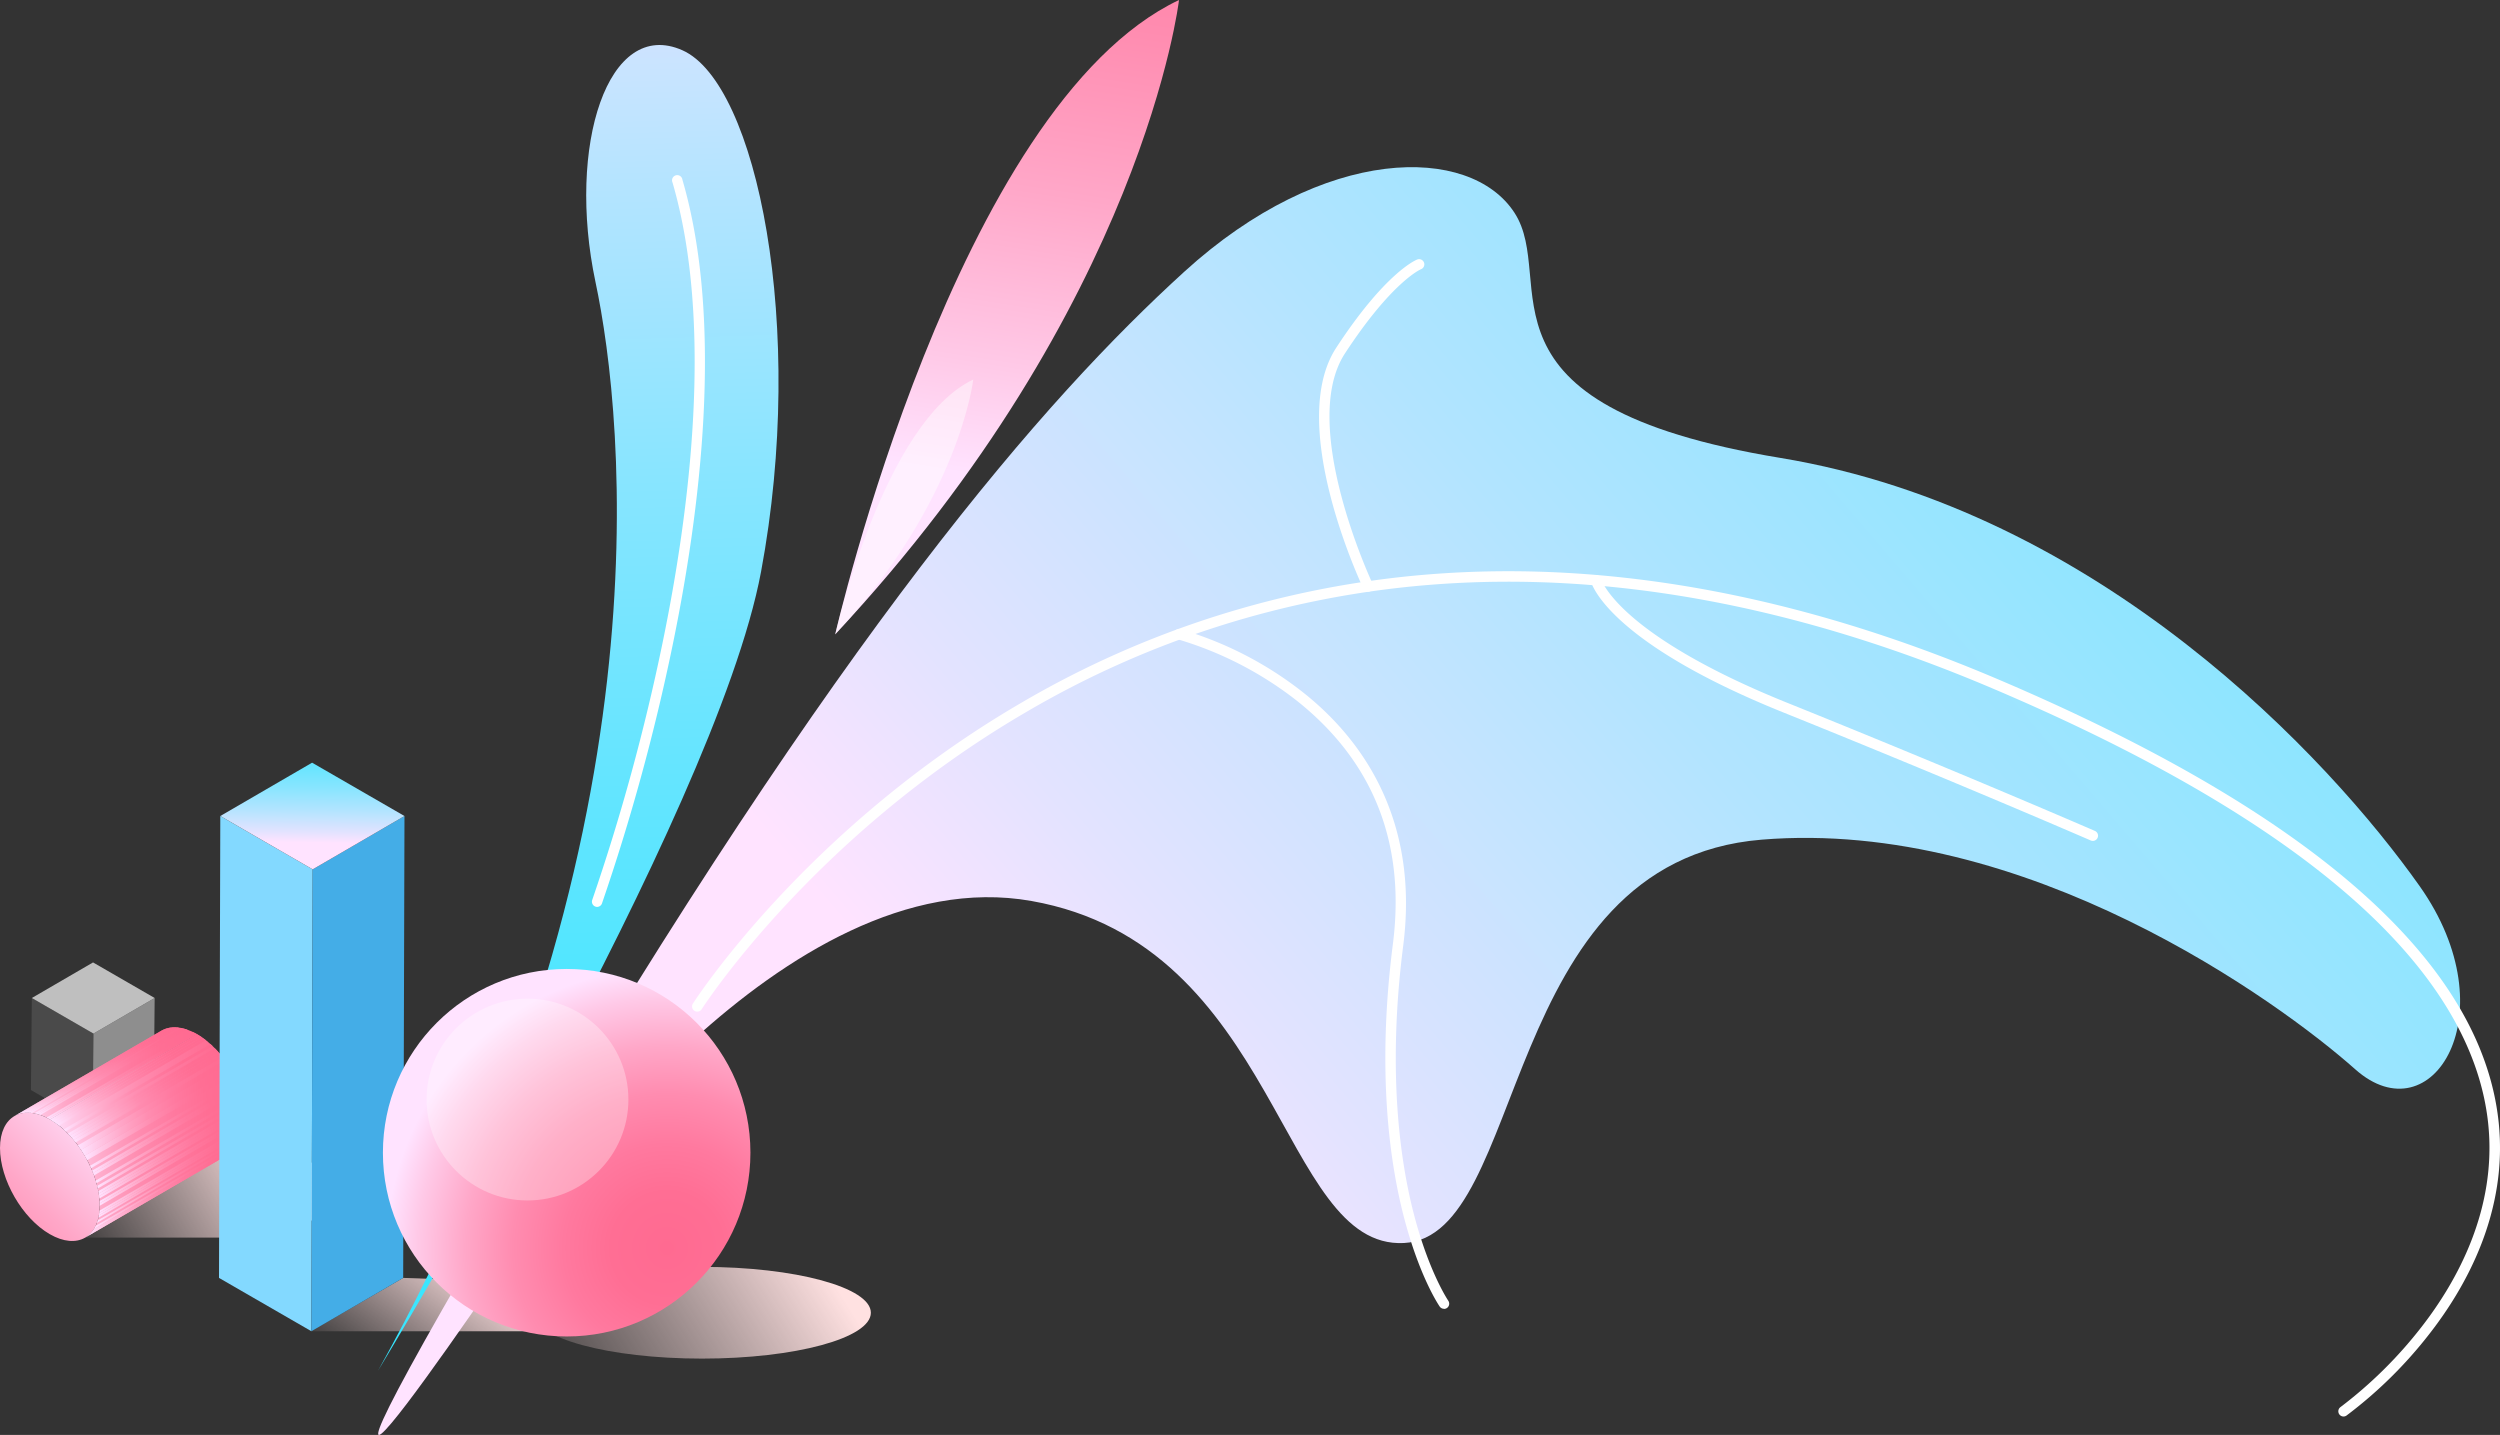 <svg id="design_BRANDING" data-name="design BRANDING" xmlns="http://www.w3.org/2000/svg" xmlns:xlink="http://www.w3.org/1999/xlink" width="585.948" height="336.321" viewBox="0 0 585.948 336.321">
  <rect x="0" y="0" width="585.948" height="336.321" fill="#333333" stroke="none"/>
  <defs>
    <linearGradient id="linear-gradient" y1="0.5" x2="1" y2="0.5" gradientUnits="objectBoundingBox">
      <stop offset="0" stop-color="#ffe3ff"/>
      <stop offset="0.11" stop-color="#ffc9e7"/>
      <stop offset="0.28" stop-color="#ffa7c8"/>
      <stop offset="0.45" stop-color="#ff8cb0"/>
      <stop offset="0.63" stop-color="#ff799f"/>
      <stop offset="0.8" stop-color="#ff6e94"/>
      <stop offset="1" stop-color="#ff6a91"/>
    </linearGradient>
    <linearGradient id="linear-gradient-2" x1="0" y1="0.5" x2="1" y2="0.5" xlink:href="#linear-gradient"/>
    <linearGradient id="linear-gradient-3" x1="0.862" y1="0.781" x2="-0.073" y2="1.025" gradientUnits="objectBoundingBox">
      <stop offset="0" stop-color="#ffe1e1"/>
      <stop offset="1" stop-color="#ffe1e1" stop-opacity="0"/>
    </linearGradient>
    <linearGradient id="linear-gradient-5" x1="1" y1="0.813" x2="-0.097" y2="1" xlink:href="#linear-gradient-3"/>
    <clipPath id="clip-path">
      <path id="Path_1335" data-name="Path 1335" d="M5.59,415.206,40.027,395.2c2.124-1.221,5.073-1.062,8.321.818l-34.437,20C10.657,414.144,7.714,413.967,5.59,415.206Z" transform="translate(-5.59 -394.418)" fill="url(#linear-gradient)"/>
    </clipPath>
    <linearGradient id="linear-gradient-7" x1="0" y1="0.5" x2="0.999" y2="0.5" xlink:href="#linear-gradient"/>
    <linearGradient id="linear-gradient-8" x1="0" y1="0.5" x2="1" y2="0.5" xlink:href="#linear-gradient"/>
    <linearGradient id="linear-gradient-9" x1="0" y1="0.5" x2="1" y2="0.5" xlink:href="#linear-gradient"/>
    <linearGradient id="linear-gradient-10" x1="0" y1="0.499" x2="0.999" y2="0.499" xlink:href="#linear-gradient"/>
    <linearGradient id="linear-gradient-11" x1="0" y1="0.5" x2="0.999" y2="0.5" xlink:href="#linear-gradient"/>
    <linearGradient id="linear-gradient-12" x1="0" y1="0.5" x2="1" y2="0.5" xlink:href="#linear-gradient"/>
    <linearGradient id="linear-gradient-15" x1="-0.001" y1="0.5" x2="0.999" y2="0.5" xlink:href="#linear-gradient"/>
    <linearGradient id="linear-gradient-16" x1="0" y1="0.5" x2="1" y2="0.5" xlink:href="#linear-gradient"/>
    <linearGradient id="linear-gradient-21" x1="0" y1="0.5" x2="1" y2="0.5" xlink:href="#linear-gradient"/>
    <linearGradient id="linear-gradient-22" x1="0.843" y1="0.01" x2="-0.793" y2="2.35" xlink:href="#linear-gradient"/>
    <clipPath id="clip-path-2">
      <path id="Path_1383" data-name="Path 1383" d="M61.88,424.71l-34.425,20c2.1-1.221,3.4-3.809,3.413-7.5,0-7.423-5.2-16.483-11.648-20.188L53.639,397c6.453,3.724,11.672,12.759,11.654,20.182C65.28,420.894,63.98,423.489,61.88,424.71Z" transform="translate(-19.22 -397)" fill="url(#linear-gradient-2)"/>
    </clipPath>
    <linearGradient id="linear-gradient-24" x1="0" y1="0.5" x2="1" y2="0.5" xlink:href="#linear-gradient"/>
    <linearGradient id="linear-gradient-26" x1="0.001" y1="0.499" x2="1" y2="0.499" xlink:href="#linear-gradient"/>
    <linearGradient id="linear-gradient-27" x1="0.001" y1="0.499" x2="1.001" y2="0.499" xlink:href="#linear-gradient"/>
    <linearGradient id="linear-gradient-28" x1="0" y1="0.5" x2="1" y2="0.5" xlink:href="#linear-gradient"/>
    <linearGradient id="linear-gradient-33" x1="0" y1="0.5" x2="1" y2="0.5" xlink:href="#linear-gradient"/>
    <linearGradient id="linear-gradient-34" x1="0" y1="0.5" x2="1" y2="0.5" xlink:href="#linear-gradient"/>
    <linearGradient id="linear-gradient-35" x1="0" y1="0.5" x2="0.999" y2="0.5" xlink:href="#linear-gradient"/>
    <linearGradient id="linear-gradient-38" x1="0" y1="0.5" x2="1" y2="0.5" xlink:href="#linear-gradient"/>
    <linearGradient id="linear-gradient-40" x1="0.001" y1="0.5" x2="0.999" y2="0.5" xlink:href="#linear-gradient"/>
    <linearGradient id="linear-gradient-43" x1="0" y1="0.5" x2="0.999" y2="0.5" xlink:href="#linear-gradient"/>
    <linearGradient id="linear-gradient-57" x1="0" y1="0.5" x2="1.001" y2="0.5" xlink:href="#linear-gradient"/>
    <linearGradient id="linear-gradient-58" x1="0" y1="0.5" x2="1" y2="0.5" xlink:href="#linear-gradient"/>
    <linearGradient id="linear-gradient-62" x1="0" y1="0.5" x2="1" y2="0.5" xlink:href="#linear-gradient"/>
    <linearGradient id="linear-gradient-63" x1="0" y1="0.5" x2="1" y2="0.5" xlink:href="#linear-gradient"/>
    <linearGradient id="linear-gradient-67" x1="0.001" y1="0.5" x2="1" y2="0.5" xlink:href="#linear-gradient"/>
    <linearGradient id="linear-gradient-68" x1="0" y1="0.5" x2="1.001" y2="0.5" xlink:href="#linear-gradient"/>
    <linearGradient id="linear-gradient-69" x1="-9.802" y1="-0.114" x2="-9.788" y2="1.532" gradientUnits="objectBoundingBox">
      <stop offset="0" stop-color="#ffe3ff"/>
      <stop offset="0.06" stop-color="#e3e3ff"/>
      <stop offset="0.19" stop-color="#b2e4ff"/>
      <stop offset="0.32" stop-color="#88e5ff"/>
      <stop offset="0.45" stop-color="#66e5ff"/>
      <stop offset="0.58" stop-color="#4be6ff"/>
      <stop offset="0.71" stop-color="#38e6ff"/>
      <stop offset="0.85" stop-color="#2de6ff"/>
      <stop offset="1" stop-color="#29e6ff"/>
    </linearGradient>
    <linearGradient id="linear-gradient-70" x1="0.366" y1="1.13" x2="2.552" y2="0.084" xlink:href="#linear-gradient-69"/>
    <linearGradient id="linear-gradient-71" x1="0.493" y1="0.748" x2="0.536" y2="-0.851" xlink:href="#linear-gradient-69"/>
    <radialGradient id="radial-gradient" cx="66.591" cy="65.394" r="65.718" gradientUnits="userSpaceOnUse">
      <stop offset="0" stop-color="#ff6a91"/>
      <stop offset="0.2" stop-color="#ff6e94"/>
      <stop offset="0.37" stop-color="#ff799f"/>
      <stop offset="0.55" stop-color="#ff8cb0"/>
      <stop offset="0.72" stop-color="#ffa7c8"/>
      <stop offset="0.89" stop-color="#ffc9e7"/>
      <stop offset="1" stop-color="#ffe3ff"/>
    </radialGradient>
    <linearGradient id="linear-gradient-72" x1="0.478" y1="0.755" x2="0.617" y2="-0.885" xlink:href="#linear-gradient"/>
  </defs>
  <g id="Layer_1" data-name="Layer 1">
    <g id="Group_143" data-name="Group 143" transform="translate(7.252 225.571)">
      <path id="Path_1314" data-name="Path 1314" d="M26.531,391.5l-.208,21.574L11.88,404.734l.208-21.574Z" transform="translate(-11.88 -374.821)" fill="#4a4a4a"/>
      <path id="Path_1315" data-name="Path 1315" d="M35.748,391.5l14.346-8.339-.208,21.58L35.54,413.073Z" transform="translate(-21.096 -374.821)" fill="#8e8e8e"/>
      <path id="Path_1316" data-name="Path 1316" d="M12.22,377.839,26.566,369.5l14.444,8.339-14.346,8.339Z" transform="translate(-12.012 -369.5)" fill="#bfbfbf"/>
    </g>
    <path id="Path_1317" data-name="Path 1317" d="M32.71,458.4H82.238l11.6-13.15s-23.479-13.546-30.56-13.083S32.71,458.4,32.71,458.4Z" transform="translate(-12.741 -168.337)" fill="url(#linear-gradient-3)"/>
    <path id="Path_1318" data-name="Path 1318" d="M119.55,503.123H176.7l9.823-10.873-45.462-1.63Z" transform="translate(-46.568 -191.108)" fill="url(#linear-gradient-3)"/>
    <ellipse id="Ellipse_58" data-name="Ellipse 58" cx="39.589" cy="10.75" rx="39.589" ry="10.75" transform="translate(124.934 296.93)" fill="url(#linear-gradient-5)"/>
    <g id="Group_150" data-name="Group 150" transform="translate(0 240.783)">
      <g id="Group_146" data-name="Group 146" transform="translate(3.413)">
        <path id="Path_1319" data-name="Path 1319" d="M5.59,415.206,40.027,395.2c2.124-1.221,5.073-1.062,8.321.818l-34.437,20C10.657,414.144,7.714,413.967,5.59,415.206Z" transform="translate(-5.59 -394.418)" fill="url(#linear-gradient)"/>
        <g id="Group_145" data-name="Group 145" clip-path="url(#clip-path)">
          <g id="Group_144" data-name="Group 144" transform="translate(0 -0.005)">
            <path id="Path_1320" data-name="Path 1320" d="M5.59,415.425,40.027,395.42a6.358,6.358,0,0,1,.946-.44L6.536,414.985a5.33,5.33,0,0,0-.946.44" transform="translate(-5.59 -394.632)" fill="url(#linear-gradient-7)"/>
            <path id="Path_1321" data-name="Path 1321" d="M7.14,414.853,41.559,394.86a5.971,5.971,0,0,1,.818-.22L7.958,414.627a5.979,5.979,0,0,0-.818.226" transform="translate(-6.194 -394.5)" fill="url(#linear-gradient-8)"/>
            <path id="Path_1322" data-name="Path 1322" d="M8.48,414.557l34.419-20a4.939,4.939,0,0,1,.672-.1l-34.419,20a3.494,3.494,0,0,0-.672.1" transform="translate(-6.716 -394.43)" fill="url(#linear-gradient-9)"/>
            <path id="Path_1323" data-name="Path 1323" d="M9.576,414.459l34.443-20h.61L10.18,414.435H9.57" transform="translate(-7.14 -394.43)" fill="url(#linear-gradient-10)"/>
            <path id="Path_1324" data-name="Path 1324" d="M10.57,414.415,45.019,394.41h.549L11.119,414.428H10.57" transform="translate(-7.53 -394.41)" fill="url(#linear-gradient-11)"/>
            <path id="Path_1325" data-name="Path 1325" d="M11.47,414.439l34.425-20,.519.055-34.425,20c-.171,0-.348-.043-.519-.055" transform="translate(-7.88 -394.422)" fill="url(#linear-gradient-12)"/>
            <path id="Path_1326" data-name="Path 1326" d="M12.32,414.529l34.425-20a3.173,3.173,0,0,1,.513.079L12.833,414.615c-.171-.037-.342-.061-.513-.086" transform="translate(-8.211 -394.457)" fill="url(#linear-gradient-9)"/>
            <path id="Path_1327" data-name="Path 1327" d="M13.16,414.665,47.585,394.66q.238.043.476.11l-34.388,20-.482-.1" transform="translate(-8.539 -394.507)" fill="url(#linear-gradient-9)"/>
            <path id="Path_1328" data-name="Path 1328" d="M14,414.839l34.419-20c.159.037.324.085.482.134l-34.449,20L14,414.839" transform="translate(-8.866 -394.577)" fill="url(#linear-gradient-15)"/>
            <path id="Path_1329" data-name="Path 1329" d="M14.74,415.059l34.419-20c.159.043.311.1.47.153l-34.419,20-.47-.153" transform="translate(-9.154 -394.663)" fill="url(#linear-gradient-16)"/>
            <path id="Path_1330" data-name="Path 1330" d="M15.51,415.309l34.419-20c.159.055.311.11.47.177l-34.419,20-.47-.177" transform="translate(-9.454 -394.761)" fill="url(#linear-gradient-16)"/>
            <path id="Path_1331" data-name="Path 1331" d="M16.28,415.6l34.419-20,.47.2L16.75,415.8l-.47-.2" transform="translate(-9.754 -394.874)" fill="url(#linear-gradient-12)"/>
            <path id="Path_1332" data-name="Path 1332" d="M17.05,415.925,51.469,395.92l.476.226L17.52,416.151c-.159-.079-.317-.159-.47-.226" transform="translate(-10.054 -394.998)" fill="url(#linear-gradient-9)"/>
            <path id="Path_1333" data-name="Path 1333" d="M17.82,416.3,52.245,396.29c.159.079.317.159.476.25l-34.419,20c-.165-.085-.324-.171-.482-.244" transform="translate(-10.354 -395.142)" fill="url(#linear-gradient-16)"/>
            <path id="Path_1334" data-name="Path 1334" d="M18.61,416.7l34.425-20c.122.061.25.134.372.208l-34.425,20-.372-.208" transform="translate(-10.662 -395.302)" fill="url(#linear-gradient-21)"/>
          </g>
        </g>
      </g>
      <path id="Path_1336" data-name="Path 1336" d="M11.733,428.776c6.453,3.73,11.672,12.765,11.648,20.188s-5.275,10.415-11.727,6.685S0,442.884,0,435.461,5.275,425.046,11.733,428.776Z" transform="translate(0 -407.176)" fill="url(#linear-gradient-22)"/>
      <g id="Group_149" data-name="Group 149" transform="translate(11.733 1.577)">
        <path id="Path_1337" data-name="Path 1337" d="M61.88,424.71l-34.425,20c2.1-1.221,3.4-3.809,3.413-7.5,0-7.423-5.2-16.483-11.648-20.188L53.639,397c6.453,3.724,11.672,12.759,11.654,20.182C65.28,420.894,63.98,423.489,61.88,424.71Z" transform="translate(-19.22 -397)" fill="url(#linear-gradient-2)"/>
        <g id="Group_148" data-name="Group 148" clip-path="url(#clip-path-2)">
          <g id="Group_147" data-name="Group 147">
            <path id="Path_1338" data-name="Path 1338" d="M19.22,417.024,53.639,397l.116.067L19.33,417.091l-.11-.067" transform="translate(-19.22 -397)" fill="url(#linear-gradient-24)"/>
            <path id="Path_1339" data-name="Path 1339" d="M19.4,417.149l34.425-20,.494.3L19.894,417.454c-.159-.1-.324-.208-.494-.305" transform="translate(-19.29 -397.058)" fill="url(#linear-gradient-9)"/>
            <path id="Path_1340" data-name="Path 1340" d="M20.2,417.645,54.623,397.64l.494.33L20.681,418.005c-.165-.116-.33-.226-.5-.33" transform="translate(-19.594 -397.249)" fill="url(#linear-gradient-26)"/>
            <path id="Path_1341" data-name="Path 1341" d="M21,418.235,55.419,398.23l.507.36-34.4,19.975c-.171-.128-.336-.244-.507-.36" transform="translate(-19.913 -397.479)" fill="url(#linear-gradient-27)"/>
            <path id="Path_1342" data-name="Path 1342" d="M21.86,418.775,56.279,398.77c.177.128.348.256.513.391L22.373,419.166c-.171-.134-.342-.269-.513-.391" transform="translate(-20.248 -397.689)" fill="url(#linear-gradient-28)"/>
            <path id="Path_1343" data-name="Path 1343" d="M22.7,419.415,57.119,399.41l.519.427-34.419,20c-.171-.14-.342-.287-.519-.421" transform="translate(-20.576 -397.939)" fill="url(#linear-gradient-9)"/>
            <path id="Path_1344" data-name="Path 1344" d="M23.55,420.109l34.419-20,.525.452L24.069,420.567c-.171-.159-.342-.311-.519-.458" transform="translate(-20.907 -398.211)" fill="url(#linear-gradient-28)"/>
            <path id="Path_1345" data-name="Path 1345" d="M24.4,420.855,58.825,400.85l.513.476L24.913,421.331q-.244-.244-.513-.476" transform="translate(-21.238 -398.5)" fill="url(#linear-gradient-28)"/>
            <path id="Path_1346" data-name="Path 1346" d="M25.24,421.635,59.665,401.63l.488.488L25.734,422.124c-.165-.165-.324-.33-.494-.488" transform="translate(-21.565 -398.803)" fill="url(#linear-gradient-28)"/>
            <path id="Path_1347" data-name="Path 1347" d="M26.05,422.435,60.469,402.43c.165.165.324.33.482.5L26.526,422.924c-.153-.171-.311-.336-.476-.5" transform="translate(-21.88 -399.115)" fill="url(#linear-gradient-33)"/>
            <path id="Path_1348" data-name="Path 1348" d="M26.83,423.235,61.255,403.23c.153.165.305.336.452.507L27.288,423.748c-.153-.171-.3-.336-.458-.5" transform="translate(-22.184 -399.427)" fill="url(#linear-gradient-34)"/>
            <path id="Path_1349" data-name="Path 1349" d="M27.58,424.079l34.443-20c.153.171.305.348.452.525L28.032,424.61l-.452-.531" transform="translate(-22.476 -399.758)" fill="url(#linear-gradient-35)"/>
            <path id="Path_1350" data-name="Path 1350" d="M28.32,424.945,62.739,404.94c.153.183.305.372.452.562l-34.419,20c-.147-.189-.3-.372-.452-.555" transform="translate(-22.765 -400.093)" fill="url(#linear-gradient-9)"/>
            <path id="Path_1351" data-name="Path 1351" d="M29.06,425.859l34.419-20c.177.22.348.452.519.678L29.579,426.543c-.171-.232-.342-.458-.519-.684" transform="translate(-23.053 -400.451)" fill="url(#linear-gradient-9)"/>
            <path id="Path_1352" data-name="Path 1352" d="M29.91,426.987,64.329,407c.256.348.5.7.745,1.056L30.649,428.043c-.238-.36-.482-.714-.739-1.056" transform="translate(-23.384 -400.895)" fill="url(#linear-gradient-38)"/>
            <path id="Path_1353" data-name="Path 1353" d="M31.12,428.705,65.545,408.7c.3.452.61.91.861,1.38L31.987,430.085c-.275-.47-.562-.928-.867-1.38" transform="translate(-23.855 -401.557)" fill="url(#linear-gradient-28)"/>
            <path id="Path_1354" data-name="Path 1354" d="M32.521,430.981,66.939,411c.2.342.4.684.61,1.032L33.1,432.007a11.919,11.919,0,0,0-.61-1.026" transform="translate(-24.389 -402.453)" fill="url(#linear-gradient-40)"/>
            <path id="Path_1355" data-name="Path 1355" d="M33.49,432.649l34.419-20c.122.232.244.464.36.7L33.85,433.351c-.116-.238-.238-.47-.36-.7" transform="translate(-24.779 -403.096)" fill="url(#linear-gradient-28)"/>
            <path id="Path_1356" data-name="Path 1356" d="M34.08,433.8,68.5,413.79c.1.208.2.409.3.611L34.373,434.406c-.092-.2-.2-.409-.293-.61" transform="translate(-25.008 -403.54)" fill="url(#linear-gradient-33)"/>
            <path id="Path_1357" data-name="Path 1357" d="M34.56,434.8l34.455-20,.256.568-34.443,20c-.085-.189-.171-.378-.263-.568" transform="translate(-25.195 -403.934)" fill="url(#linear-gradient-43)"/>
            <path id="Path_1358" data-name="Path 1358" d="M35,435.729l34.419-20c.085.183.165.372.238.556L35.228,436.291l-.238-.562" transform="translate(-25.363 -404.296)" fill="url(#linear-gradient-21)"/>
            <path id="Path_1359" data-name="Path 1359" d="M35.38,436.645,69.8,416.64c.079.189.159.379.232.568L35.606,437.213c-.073-.189-.147-.379-.226-.568" transform="translate(-25.515 -404.65)" fill="url(#linear-gradient-9)"/>
            <path id="Path_1360" data-name="Path 1360" d="M35.75,437.575,70.175,417.57c.073.2.147.385.214.574L35.97,438.149c-.073-.189-.14-.385-.22-.574" transform="translate(-25.659 -405.013)" fill="url(#linear-gradient-33)"/>
            <path id="Path_1361" data-name="Path 1361" d="M36.11,438.515,70.529,418.51c.073.2.14.4.208.61L36.318,439.108l-.208-.611" transform="translate(-25.799 -405.379)" fill="url(#linear-gradient-9)"/>
            <path id="Path_1362" data-name="Path 1362" d="M36.45,439.489l34.419-20c.067.2.134.4.2.61L36.639,440.094c-.061-.2-.122-.4-.189-.61" transform="translate(-25.931 -405.76)" fill="url(#linear-gradient-33)"/>
            <path id="Path_1363" data-name="Path 1363" d="M36.76,440.479l34.425-20c.061.208.122.409.177.61L36.943,441.1q-.085-.311-.183-.61" transform="translate(-26.052 -406.146)" fill="url(#linear-gradient-9)"/>
            <path id="Path_1364" data-name="Path 1364" d="M37.06,441.5,71.479,421.49q.092.311.165.61L37.225,442.112l-.165-.61" transform="translate(-26.169 -406.539)" fill="url(#linear-gradient-9)"/>
            <path id="Path_1365" data-name="Path 1365" d="M37.33,442.509l34.419-20c.049.2.1.409.14.61L37.47,443.126c-.043-.208-.092-.409-.14-.61" transform="translate(-26.274 -406.937)" fill="url(#linear-gradient-28)"/>
            <path id="Path_1366" data-name="Path 1366" d="M37.56,443.515,71.979,423.51c.049.2.085.409.128.61L37.682,444.126c-.037-.208-.079-.409-.122-.611" transform="translate(-26.364 -407.326)" fill="url(#linear-gradient-28)"/>
            <path id="Path_1367" data-name="Path 1367" d="M37.76,444.515,72.185,424.51c.037.2.067.4.1.61L37.864,445.1a3.993,3.993,0,0,0-.1-.611" transform="translate(-26.442 -407.716)" fill="url(#linear-gradient-33)"/>
            <path id="Path_1368" data-name="Path 1368" d="M37.93,445.479l34.419-20c.037.2.061.391.085.61L38.015,446.071a4.718,4.718,0,0,0-.085-.61" transform="translate(-26.508 -408.094)" fill="url(#linear-gradient-28)"/>
            <path id="Path_1369" data-name="Path 1369" d="M38.07,446.445,72.489,426.44c0,.189.049.385.067.574l-34.425,20a4.483,4.483,0,0,0-.061-.568" transform="translate(-26.563 -408.468)" fill="url(#linear-gradient-9)"/>
            <path id="Path_1370" data-name="Path 1370" d="M38.17,447.379l34.425-20a2.544,2.544,0,0,0,.043.568L38.219,447.953a2.3,2.3,0,0,0-.049-.574" transform="translate(-26.601 -408.834)" fill="url(#linear-gradient-9)"/>
            <path id="Path_1371" data-name="Path 1371" d="M38.25,448.315,72.669,428.31v.568l-34.394,20v-.562" transform="translate(-26.633 -409.196)" fill="url(#linear-gradient-57)"/>
            <path id="Path_1372" data-name="Path 1372" d="M38.29,449.239l34.419-20v.562L38.3,449.8v-.562" transform="translate(-26.648 -409.558)" fill="url(#linear-gradient-58)"/>
            <path id="Path_1373" data-name="Path 1373" d="M38.292,450.159l34.425-20v.562L38.28,450.727v-.568" transform="translate(-26.644 -409.917)" fill="url(#linear-gradient-28)"/>
            <path id="Path_1374" data-name="Path 1374" d="M38.257,451.085,72.675,431.08v.556l-34.455,20c0-.177.031-.366.037-.549" transform="translate(-26.621 -410.275)" fill="url(#linear-gradient-33)"/>
            <path id="Path_1375" data-name="Path 1375" d="M38.185,451.993,72.61,432a4.273,4.273,0,0,1-.061.562L38.13,452.555c0-.183.043-.366.055-.562" transform="translate(-26.586 -410.633)" fill="url(#linear-gradient-28)"/>
            <path id="Path_1376" data-name="Path 1376" d="M38.079,452.909l34.419-20a3.385,3.385,0,0,1-.079.555L38,453.471a4.826,4.826,0,0,1,.085-.562" transform="translate(-26.535 -410.988)" fill="url(#linear-gradient-62)"/>
            <path id="Path_1377" data-name="Path 1377" d="M37.922,453.825,72.347,433.82c-.037.2-.073.391-.116.574L37.8,454.4c.043-.189.085-.379.116-.574" transform="translate(-26.457 -411.342)" fill="url(#linear-gradient-63)"/>
            <path id="Path_1378" data-name="Path 1378" d="M37.7,454.765,72.127,434.76c-.049.208-.1.4-.159.61L37.55,455.364c.055-.2.11-.4.153-.61" transform="translate(-26.36 -411.708)" fill="url(#linear-gradient-28)"/>
            <path id="Path_1379" data-name="Path 1379" d="M37.418,455.745,71.836,435.74c-.061.214-.128.415-.2.61L37.21,456.356c.079-.2.147-.4.208-.61" transform="translate(-26.228 -412.09)" fill="url(#linear-gradient-33)"/>
            <path id="Path_1380" data-name="Path 1380" d="M37.031,456.749l34.425-20c-.085.232-.183.452-.281.665l-34.425,20c.1-.214.2-.433.281-.665" transform="translate(-26.048 -412.484)" fill="url(#linear-gradient-33)"/>
            <path id="Path_1381" data-name="Path 1381" d="M36.458,457.839l34.425-20a7.694,7.694,0,0,1-.44.8L36,458.639a7.124,7.124,0,0,0,.44-.8" transform="translate(-25.756 -412.908)" fill="url(#linear-gradient-67)"/>
            <path id="Path_1382" data-name="Path 1382" d="M34.718,459.149l34.425-20a5.964,5.964,0,0,1-2.027,1.978l-34.406,20a5.916,5.916,0,0,0,2.008-1.978" transform="translate(-24.475 -413.418)" fill="url(#linear-gradient-68)"/>
          </g>
        </g>
      </g>
    </g>
    <path id="Path_1384" data-name="Path 1384" d="M145.19,327.939s79.051-129.977,89.74-187.209S233.941,26.266,216.5,18.513s-27.16,22.313-20.372,54.332S213.569,204.751,145.19,327.939Z" transform="translate(-56.555 -6.731)" fill="url(#linear-gradient-69)"/>
    <path id="Path_1385" data-name="Path 1385" d="M183.35,309.06S240.1,225.846,298.3,236.169s58.209,81.621,87.3,80.168,21.977-89.447,83.837-94.538S590.6,259.648,608.583,275.63s36.183-13.095,15.1-42.923-74.948-88.019-149.872-100.387-51.891-41.464-62.305-57.47-44.632-16-77.366,13.821-80.021,83.635-156.4,213.148S183.35,309.06,183.35,309.06Z" transform="translate(-56.554 -24.999)" fill="url(#linear-gradient-70)"/>
    <path id="Path_1386" data-name="Path 1386" d="M228.481,238.753a1.135,1.135,0,0,1-.415-.079,1.221,1.221,0,0,1-.733-1.563,490.992,490.992,0,0,0,16.446-60.083c6.41-31.006,12.026-74.924,2.369-108.054a1.221,1.221,0,1,1,2.32-.659c9.8,33.607,4.145,77.958-2.332,109.275A492.752,492.752,0,0,1,229.6,237.971,1.221,1.221,0,0,1,228.481,238.753Z" transform="translate(-88.523 -26.191)" fill="#fff"/>
    <path id="Path_1387" data-name="Path 1387" d="M652.765,417.424a1.221,1.221,0,0,1-.708-2.216,101.854,101.854,0,0,0,18.925-18.7c8.339-10.7,17.832-27.7,15.671-47.874-1.752-16.349-10.812-32.532-26.934-48.087-19.48-18.8-49.491-36.891-89.209-53.765-45.792-19.493-90.265-27.661-132.064-24.273a221.787,221.787,0,0,0-94.563,29.877c-49.961,29.156-75.7,69.21-75.949,69.594a1.221,1.221,0,0,1-2.063-1.306c.256-.409,26.312-40.963,76.786-70.412a224.228,224.228,0,0,1,95.594-30.206c42.2-3.413,87.023,4.817,133.243,24.456,74.051,31.47,113.622,66.414,117.62,103.86,2.24,21.007-7.582,38.613-16.22,49.681a102.562,102.562,0,0,1-19.425,19.138A1.22,1.22,0,0,1,652.765,417.424Z" transform="translate(-103.488 -85.422)" fill="#fff"/>
    <path id="Path_1388" data-name="Path 1388" d="M513.983,400.825a1.221,1.221,0,0,1-1.007-.525c-.189-.275-4.7-6.9-8.333-20.756-3.327-12.692-6.483-34.132-2.637-64.216,3.01-23.516-4.518-42.66-22.38-56.915a83.782,83.782,0,0,0-28.051-14.5,1.223,1.223,0,0,1,.61-2.369,84.642,84.642,0,0,1,28.9,14.914c12.82,10.189,27.24,28.729,23.345,59.216-3.785,29.6-.714,50.67,2.533,63.123,3.516,13.485,7.979,20.066,8.028,20.146a1.221,1.221,0,0,1-1.007,1.911Z" transform="translate(-175.541 -94.072)" fill="#fff"/>
    <path id="Path_1389" data-name="Path 1389" d="M517.93,177.448a1.221,1.221,0,0,1-1.1-.7c-.745-1.569-18.046-38.643-6.367-56.506,11.52-17.618,18.674-20.543,18.974-20.659a1.223,1.223,0,0,1,.879,2.283c-.055,0-6.837,2.93-17.808,19.712s6.349,53.752,6.526,54.125a1.24,1.24,0,0,1-1.1,1.74Z" transform="translate(-197.266 -38.76)" fill="#fff"/>
    <path id="Path_1390" data-name="Path 1390" d="M728.4,283.073a1.252,1.252,0,0,1-.488-.1c-.305-.134-31.4-13.638-71.957-29.968-41.146-16.568-45.023-30.158-45.175-30.725a1.221,1.221,0,0,1,2.363-.617c0,.079,1.019,3.321,6.813,8.461,5.4,4.8,16.19,12.271,36.9,20.61,40.591,16.349,71.713,29.865,72.036,30a1.221,1.221,0,0,1-.488,2.344Z" transform="translate(-237.896 -85.987)" fill="#fff"/>
    <g id="Group_151" data-name="Group 151" transform="translate(51.329 178.754)">
      <path id="Path_1391" data-name="Path 1391" d="M106.039,325.793l-.305,108.256-21.654-12.5.305-108.256Z" transform="translate(-84.08 -300.787)" fill="#83d9ff"/>
      <path id="Path_1392" data-name="Path 1392" d="M119.855,325.793l21.513-12.5-.305,108.256-21.513,12.5Z" transform="translate(-97.896 -300.787)" fill="#44ade7"/>
      <path id="Path_1393" data-name="Path 1393" d="M84.58,305.313l21.513-12.5,21.654,12.5-21.513,12.5Z" transform="translate(-84.275 -292.81)" fill="url(#linear-gradient-71)"/>
    </g>
    <circle id="Ellipse_59" data-name="Ellipse 59" cx="43.069" cy="43.069" r="43.069" transform="translate(89.746 227.103)" fill="url(#radial-gradient)"/>
    <circle id="Ellipse_60" data-name="Ellipse 60" cx="23.65" cy="23.65" r="23.65" transform="translate(99.984 234.063)" fill="#fff" opacity="0.31"/>
    <path id="Path_1394" data-name="Path 1394" d="M320.66,148.675S349.047,24.749,401.243,0C401.243,0,393,71.175,320.66,148.675Z" transform="translate(-124.905)" fill="url(#linear-gradient-72)"/>
    <path id="Path_1395" data-name="Path 1395" d="M320.66,205.433s11.4-49.79,32.355-59.723C353.034,145.71,349.719,174.3,320.66,205.433Z" transform="translate(-124.905 -56.757)" fill="#fff" opacity="0.45"/>
  </g>
</svg>
